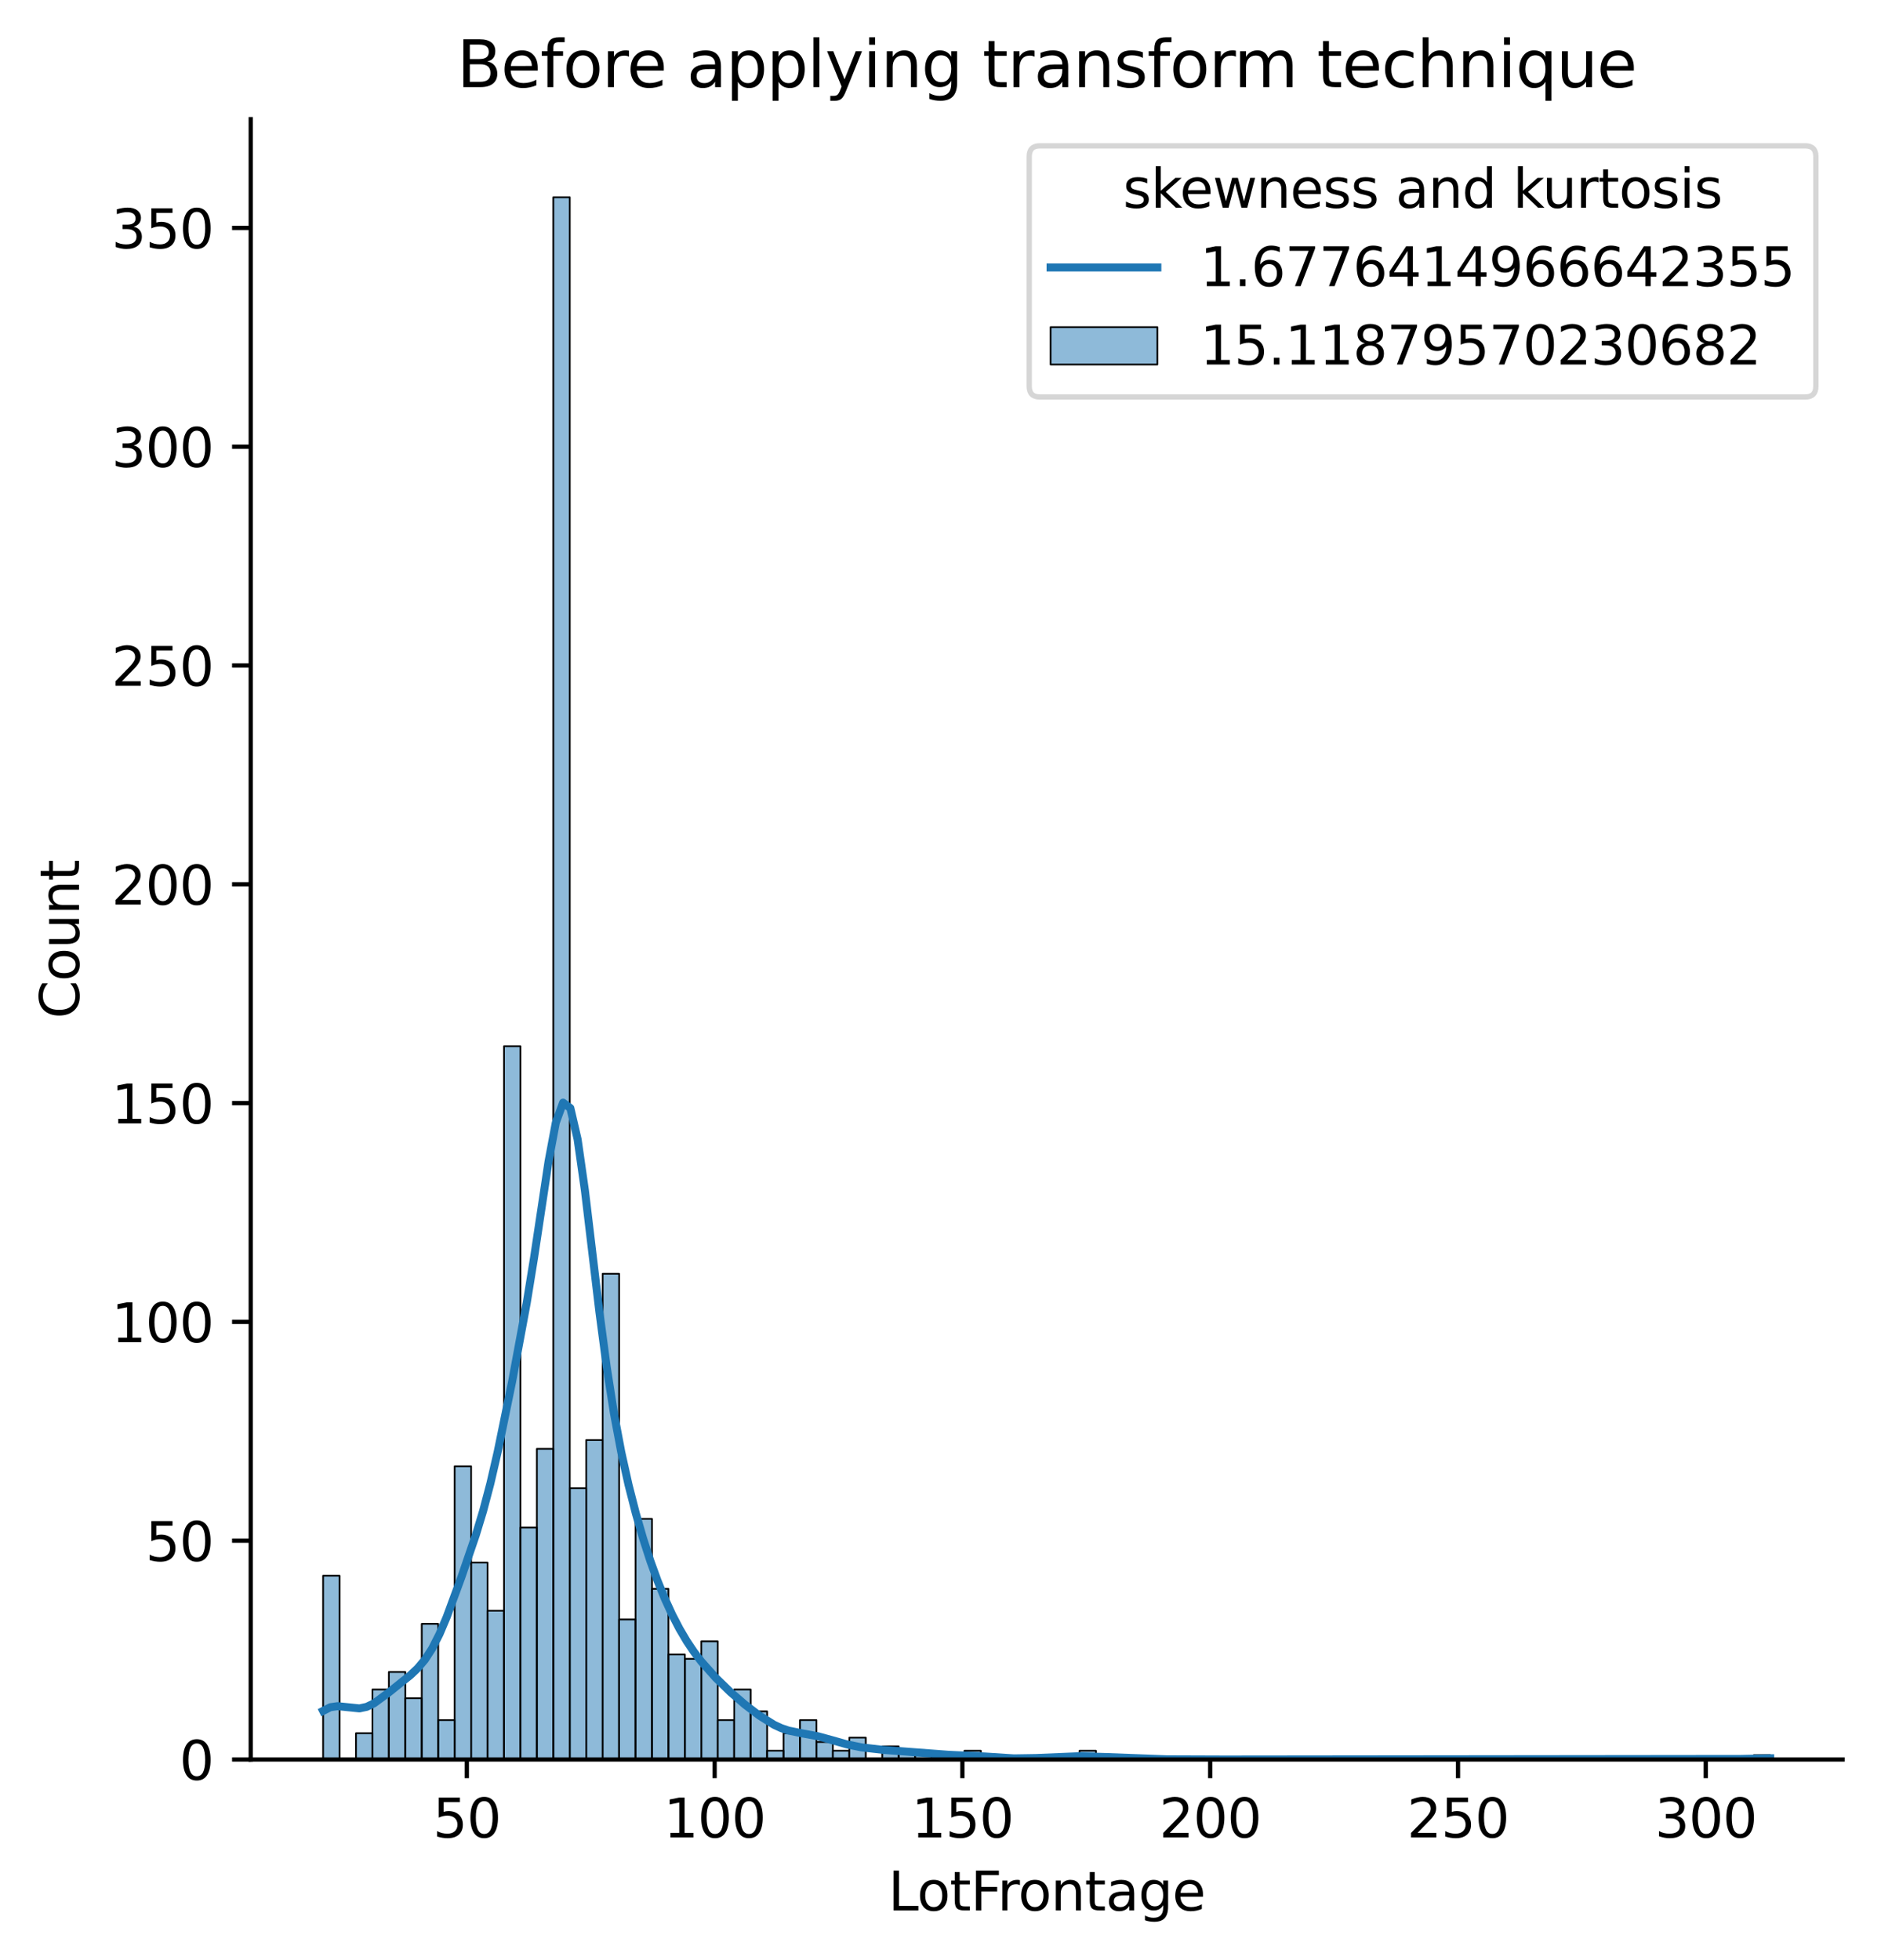 <?xml version="1.0" encoding="utf-8" standalone="no"?>
<!DOCTYPE svg PUBLIC "-//W3C//DTD SVG 1.1//EN"
  "http://www.w3.org/Graphics/SVG/1.1/DTD/svg11.dtd">
<svg xmlns:xlink="http://www.w3.org/1999/xlink" width="352.316pt" height="367.114pt" viewBox="0 0 352.316 367.114" xmlns="http://www.w3.org/2000/svg" version="1.1">
 <defs>
  <style type="text/css">*{stroke-linejoin: round; stroke-linecap: butt}</style>
 </defs>
 <g id="figure_1">
  <g id="patch_1">
   <path d="M 0 367.114 
L 352.316 367.114 
L 352.316 0 
L 0 0 
z
" style="fill: #ffffff"/>
  </g>
  <g id="axes_1">
   <g id="patch_2">
    <path d="M 46.966 329.558 
L 345.116 329.558 
L 345.116 22.318 
L 46.966 22.318 
z
" style="fill: #ffffff"/>
   </g>
   <g id="patch_3">
    <path d="M 60.518 329.558 
L 63.598 329.558 
L 63.598 295.133 
L 60.518 295.133 
z
" clip-path="url(#p7c8b0f9754)" style="fill: #1f77b4; fill-opacity: 0.5; stroke: #000000; stroke-width: 0.318; stroke-linejoin: miter"/>
   </g>
   <g id="patch_4">
    <path d="M 63.598 329.558 
L 66.678 329.558 
L 66.678 329.558 
L 63.598 329.558 
z
" clip-path="url(#p7c8b0f9754)" style="fill: #1f77b4; fill-opacity: 0.5; stroke: #000000; stroke-width: 0.318; stroke-linejoin: miter"/>
   </g>
   <g id="patch_5">
    <path d="M 66.678 329.558 
L 69.758 329.558 
L 69.758 324.64 
L 66.678 324.64 
z
" clip-path="url(#p7c8b0f9754)" style="fill: #1f77b4; fill-opacity: 0.5; stroke: #000000; stroke-width: 0.318; stroke-linejoin: miter"/>
   </g>
   <g id="patch_6">
    <path d="M 69.758 329.558 
L 72.838 329.558 
L 72.838 316.444 
L 69.758 316.444 
z
" clip-path="url(#p7c8b0f9754)" style="fill: #1f77b4; fill-opacity: 0.5; stroke: #000000; stroke-width: 0.318; stroke-linejoin: miter"/>
   </g>
   <g id="patch_7">
    <path d="M 72.838 329.558 
L 75.918 329.558 
L 75.918 313.165 
L 72.838 313.165 
z
" clip-path="url(#p7c8b0f9754)" style="fill: #1f77b4; fill-opacity: 0.5; stroke: #000000; stroke-width: 0.318; stroke-linejoin: miter"/>
   </g>
   <g id="patch_8">
    <path d="M 75.918 329.558 
L 78.998 329.558 
L 78.998 318.083 
L 75.918 318.083 
z
" clip-path="url(#p7c8b0f9754)" style="fill: #1f77b4; fill-opacity: 0.5; stroke: #000000; stroke-width: 0.318; stroke-linejoin: miter"/>
   </g>
   <g id="patch_9">
    <path d="M 78.998 329.558 
L 82.078 329.558 
L 82.078 304.149 
L 78.998 304.149 
z
" clip-path="url(#p7c8b0f9754)" style="fill: #1f77b4; fill-opacity: 0.5; stroke: #000000; stroke-width: 0.318; stroke-linejoin: miter"/>
   </g>
   <g id="patch_10">
    <path d="M 82.078 329.558 
L 85.158 329.558 
L 85.158 322.181 
L 82.078 322.181 
z
" clip-path="url(#p7c8b0f9754)" style="fill: #1f77b4; fill-opacity: 0.5; stroke: #000000; stroke-width: 0.318; stroke-linejoin: miter"/>
   </g>
   <g id="patch_11">
    <path d="M 85.158 329.558 
L 88.238 329.558 
L 88.238 274.643 
L 85.158 274.643 
z
" clip-path="url(#p7c8b0f9754)" style="fill: #1f77b4; fill-opacity: 0.5; stroke: #000000; stroke-width: 0.318; stroke-linejoin: miter"/>
   </g>
   <g id="patch_12">
    <path d="M 88.238 329.558 
L 91.319 329.558 
L 91.319 292.675 
L 88.238 292.675 
z
" clip-path="url(#p7c8b0f9754)" style="fill: #1f77b4; fill-opacity: 0.5; stroke: #000000; stroke-width: 0.318; stroke-linejoin: miter"/>
   </g>
   <g id="patch_13">
    <path d="M 91.319 329.558 
L 94.399 329.558 
L 94.399 301.691 
L 91.319 301.691 
z
" clip-path="url(#p7c8b0f9754)" style="fill: #1f77b4; fill-opacity: 0.5; stroke: #000000; stroke-width: 0.318; stroke-linejoin: miter"/>
   </g>
   <g id="patch_14">
    <path d="M 94.399 329.558 
L 97.479 329.558 
L 97.479 195.958 
L 94.399 195.958 
z
" clip-path="url(#p7c8b0f9754)" style="fill: #1f77b4; fill-opacity: 0.5; stroke: #000000; stroke-width: 0.318; stroke-linejoin: miter"/>
   </g>
   <g id="patch_15">
    <path d="M 97.479 329.558 
L 100.559 329.558 
L 100.559 286.117 
L 97.479 286.117 
z
" clip-path="url(#p7c8b0f9754)" style="fill: #1f77b4; fill-opacity: 0.5; stroke: #000000; stroke-width: 0.318; stroke-linejoin: miter"/>
   </g>
   <g id="patch_16">
    <path d="M 100.559 329.558 
L 103.639 329.558 
L 103.639 271.364 
L 100.559 271.364 
z
" clip-path="url(#p7c8b0f9754)" style="fill: #1f77b4; fill-opacity: 0.5; stroke: #000000; stroke-width: 0.318; stroke-linejoin: miter"/>
   </g>
   <g id="patch_17">
    <path d="M 103.639 329.558 
L 106.719 329.558 
L 106.719 36.949 
L 103.639 36.949 
z
" clip-path="url(#p7c8b0f9754)" style="fill: #1f77b4; fill-opacity: 0.5; stroke: #000000; stroke-width: 0.318; stroke-linejoin: miter"/>
   </g>
   <g id="patch_18">
    <path d="M 106.719 329.558 
L 109.799 329.558 
L 109.799 278.741 
L 106.719 278.741 
z
" clip-path="url(#p7c8b0f9754)" style="fill: #1f77b4; fill-opacity: 0.5; stroke: #000000; stroke-width: 0.318; stroke-linejoin: miter"/>
   </g>
   <g id="patch_19">
    <path d="M 109.799 329.558 
L 112.879 329.558 
L 112.879 269.725 
L 109.799 269.725 
z
" clip-path="url(#p7c8b0f9754)" style="fill: #1f77b4; fill-opacity: 0.5; stroke: #000000; stroke-width: 0.318; stroke-linejoin: miter"/>
   </g>
   <g id="patch_20">
    <path d="M 112.879 329.558 
L 115.959 329.558 
L 115.959 238.579 
L 112.879 238.579 
z
" clip-path="url(#p7c8b0f9754)" style="fill: #1f77b4; fill-opacity: 0.5; stroke: #000000; stroke-width: 0.318; stroke-linejoin: miter"/>
   </g>
   <g id="patch_21">
    <path d="M 115.959 329.558 
L 119.039 329.558 
L 119.039 303.33 
L 115.959 303.33 
z
" clip-path="url(#p7c8b0f9754)" style="fill: #1f77b4; fill-opacity: 0.5; stroke: #000000; stroke-width: 0.318; stroke-linejoin: miter"/>
   </g>
   <g id="patch_22">
    <path d="M 119.039 329.558 
L 122.119 329.558 
L 122.119 284.478 
L 119.039 284.478 
z
" clip-path="url(#p7c8b0f9754)" style="fill: #1f77b4; fill-opacity: 0.5; stroke: #000000; stroke-width: 0.318; stroke-linejoin: miter"/>
   </g>
   <g id="patch_23">
    <path d="M 122.119 329.558 
L 125.199 329.558 
L 125.199 297.592 
L 122.119 297.592 
z
" clip-path="url(#p7c8b0f9754)" style="fill: #1f77b4; fill-opacity: 0.5; stroke: #000000; stroke-width: 0.318; stroke-linejoin: miter"/>
   </g>
   <g id="patch_24">
    <path d="M 125.199 329.558 
L 128.279 329.558 
L 128.279 309.887 
L 125.199 309.887 
z
" clip-path="url(#p7c8b0f9754)" style="fill: #1f77b4; fill-opacity: 0.5; stroke: #000000; stroke-width: 0.318; stroke-linejoin: miter"/>
   </g>
   <g id="patch_25">
    <path d="M 128.279 329.558 
L 131.359 329.558 
L 131.359 310.707 
L 128.279 310.707 
z
" clip-path="url(#p7c8b0f9754)" style="fill: #1f77b4; fill-opacity: 0.5; stroke: #000000; stroke-width: 0.318; stroke-linejoin: miter"/>
   </g>
   <g id="patch_26">
    <path d="M 131.359 329.558 
L 134.439 329.558 
L 134.439 307.428 
L 131.359 307.428 
z
" clip-path="url(#p7c8b0f9754)" style="fill: #1f77b4; fill-opacity: 0.5; stroke: #000000; stroke-width: 0.318; stroke-linejoin: miter"/>
   </g>
   <g id="patch_27">
    <path d="M 134.439 329.558 
L 137.519 329.558 
L 137.519 322.181 
L 134.439 322.181 
z
" clip-path="url(#p7c8b0f9754)" style="fill: #1f77b4; fill-opacity: 0.5; stroke: #000000; stroke-width: 0.318; stroke-linejoin: miter"/>
   </g>
   <g id="patch_28">
    <path d="M 137.519 329.558 
L 140.6 329.558 
L 140.6 316.444 
L 137.519 316.444 
z
" clip-path="url(#p7c8b0f9754)" style="fill: #1f77b4; fill-opacity: 0.5; stroke: #000000; stroke-width: 0.318; stroke-linejoin: miter"/>
   </g>
   <g id="patch_29">
    <path d="M 140.6 329.558 
L 143.68 329.558 
L 143.68 320.542 
L 140.6 320.542 
z
" clip-path="url(#p7c8b0f9754)" style="fill: #1f77b4; fill-opacity: 0.5; stroke: #000000; stroke-width: 0.318; stroke-linejoin: miter"/>
   </g>
   <g id="patch_30">
    <path d="M 143.68 329.558 
L 146.76 329.558 
L 146.76 327.919 
L 143.68 327.919 
z
" clip-path="url(#p7c8b0f9754)" style="fill: #1f77b4; fill-opacity: 0.5; stroke: #000000; stroke-width: 0.318; stroke-linejoin: miter"/>
   </g>
   <g id="patch_31">
    <path d="M 146.76 329.558 
L 149.84 329.558 
L 149.84 324.64 
L 146.76 324.64 
z
" clip-path="url(#p7c8b0f9754)" style="fill: #1f77b4; fill-opacity: 0.5; stroke: #000000; stroke-width: 0.318; stroke-linejoin: miter"/>
   </g>
   <g id="patch_32">
    <path d="M 149.84 329.558 
L 152.92 329.558 
L 152.92 322.181 
L 149.84 322.181 
z
" clip-path="url(#p7c8b0f9754)" style="fill: #1f77b4; fill-opacity: 0.5; stroke: #000000; stroke-width: 0.318; stroke-linejoin: miter"/>
   </g>
   <g id="patch_33">
    <path d="M 152.92 329.558 
L 156 329.558 
L 156 326.28 
L 152.92 326.28 
z
" clip-path="url(#p7c8b0f9754)" style="fill: #1f77b4; fill-opacity: 0.5; stroke: #000000; stroke-width: 0.318; stroke-linejoin: miter"/>
   </g>
   <g id="patch_34">
    <path d="M 156 329.558 
L 159.08 329.558 
L 159.08 327.919 
L 156 327.919 
z
" clip-path="url(#p7c8b0f9754)" style="fill: #1f77b4; fill-opacity: 0.5; stroke: #000000; stroke-width: 0.318; stroke-linejoin: miter"/>
   </g>
   <g id="patch_35">
    <path d="M 159.08 329.558 
L 162.16 329.558 
L 162.16 325.46 
L 159.08 325.46 
z
" clip-path="url(#p7c8b0f9754)" style="fill: #1f77b4; fill-opacity: 0.5; stroke: #000000; stroke-width: 0.318; stroke-linejoin: miter"/>
   </g>
   <g id="patch_36">
    <path d="M 162.16 329.558 
L 165.24 329.558 
L 165.24 329.558 
L 162.16 329.558 
z
" clip-path="url(#p7c8b0f9754)" style="fill: #1f77b4; fill-opacity: 0.5; stroke: #000000; stroke-width: 0.318; stroke-linejoin: miter"/>
   </g>
   <g id="patch_37">
    <path d="M 165.24 329.558 
L 168.32 329.558 
L 168.32 327.099 
L 165.24 327.099 
z
" clip-path="url(#p7c8b0f9754)" style="fill: #1f77b4; fill-opacity: 0.5; stroke: #000000; stroke-width: 0.318; stroke-linejoin: miter"/>
   </g>
   <g id="patch_38">
    <path d="M 168.32 329.558 
L 171.4 329.558 
L 171.4 327.919 
L 168.32 327.919 
z
" clip-path="url(#p7c8b0f9754)" style="fill: #1f77b4; fill-opacity: 0.5; stroke: #000000; stroke-width: 0.318; stroke-linejoin: miter"/>
   </g>
   <g id="patch_39">
    <path d="M 171.4 329.558 
L 174.48 329.558 
L 174.48 328.738 
L 171.4 328.738 
z
" clip-path="url(#p7c8b0f9754)" style="fill: #1f77b4; fill-opacity: 0.5; stroke: #000000; stroke-width: 0.318; stroke-linejoin: miter"/>
   </g>
   <g id="patch_40">
    <path d="M 174.48 329.558 
L 177.56 329.558 
L 177.56 328.738 
L 174.48 328.738 
z
" clip-path="url(#p7c8b0f9754)" style="fill: #1f77b4; fill-opacity: 0.5; stroke: #000000; stroke-width: 0.318; stroke-linejoin: miter"/>
   </g>
   <g id="patch_41">
    <path d="M 177.56 329.558 
L 180.64 329.558 
L 180.64 328.738 
L 177.56 328.738 
z
" clip-path="url(#p7c8b0f9754)" style="fill: #1f77b4; fill-opacity: 0.5; stroke: #000000; stroke-width: 0.318; stroke-linejoin: miter"/>
   </g>
   <g id="patch_42">
    <path d="M 180.64 329.558 
L 183.72 329.558 
L 183.72 327.919 
L 180.64 327.919 
z
" clip-path="url(#p7c8b0f9754)" style="fill: #1f77b4; fill-opacity: 0.5; stroke: #000000; stroke-width: 0.318; stroke-linejoin: miter"/>
   </g>
   <g id="patch_43">
    <path d="M 183.72 329.558 
L 186.8 329.558 
L 186.8 329.558 
L 183.72 329.558 
z
" clip-path="url(#p7c8b0f9754)" style="fill: #1f77b4; fill-opacity: 0.5; stroke: #000000; stroke-width: 0.318; stroke-linejoin: miter"/>
   </g>
   <g id="patch_44">
    <path d="M 186.8 329.558 
L 189.881 329.558 
L 189.881 329.558 
L 186.8 329.558 
z
" clip-path="url(#p7c8b0f9754)" style="fill: #1f77b4; fill-opacity: 0.5; stroke: #000000; stroke-width: 0.318; stroke-linejoin: miter"/>
   </g>
   <g id="patch_45">
    <path d="M 189.881 329.558 
L 192.961 329.558 
L 192.961 329.558 
L 189.881 329.558 
z
" clip-path="url(#p7c8b0f9754)" style="fill: #1f77b4; fill-opacity: 0.5; stroke: #000000; stroke-width: 0.318; stroke-linejoin: miter"/>
   </g>
   <g id="patch_46">
    <path d="M 192.961 329.558 
L 196.041 329.558 
L 196.041 329.558 
L 192.961 329.558 
z
" clip-path="url(#p7c8b0f9754)" style="fill: #1f77b4; fill-opacity: 0.5; stroke: #000000; stroke-width: 0.318; stroke-linejoin: miter"/>
   </g>
   <g id="patch_47">
    <path d="M 196.041 329.558 
L 199.121 329.558 
L 199.121 328.738 
L 196.041 328.738 
z
" clip-path="url(#p7c8b0f9754)" style="fill: #1f77b4; fill-opacity: 0.5; stroke: #000000; stroke-width: 0.318; stroke-linejoin: miter"/>
   </g>
   <g id="patch_48">
    <path d="M 199.121 329.558 
L 202.201 329.558 
L 202.201 329.558 
L 199.121 329.558 
z
" clip-path="url(#p7c8b0f9754)" style="fill: #1f77b4; fill-opacity: 0.5; stroke: #000000; stroke-width: 0.318; stroke-linejoin: miter"/>
   </g>
   <g id="patch_49">
    <path d="M 202.201 329.558 
L 205.281 329.558 
L 205.281 327.919 
L 202.201 327.919 
z
" clip-path="url(#p7c8b0f9754)" style="fill: #1f77b4; fill-opacity: 0.5; stroke: #000000; stroke-width: 0.318; stroke-linejoin: miter"/>
   </g>
   <g id="patch_50">
    <path d="M 205.281 329.558 
L 208.361 329.558 
L 208.361 329.558 
L 205.281 329.558 
z
" clip-path="url(#p7c8b0f9754)" style="fill: #1f77b4; fill-opacity: 0.5; stroke: #000000; stroke-width: 0.318; stroke-linejoin: miter"/>
   </g>
   <g id="patch_51">
    <path d="M 208.361 329.558 
L 211.441 329.558 
L 211.441 328.738 
L 208.361 328.738 
z
" clip-path="url(#p7c8b0f9754)" style="fill: #1f77b4; fill-opacity: 0.5; stroke: #000000; stroke-width: 0.318; stroke-linejoin: miter"/>
   </g>
   <g id="patch_52">
    <path d="M 211.441 329.558 
L 214.521 329.558 
L 214.521 329.558 
L 211.441 329.558 
z
" clip-path="url(#p7c8b0f9754)" style="fill: #1f77b4; fill-opacity: 0.5; stroke: #000000; stroke-width: 0.318; stroke-linejoin: miter"/>
   </g>
   <g id="patch_53">
    <path d="M 214.521 329.558 
L 217.601 329.558 
L 217.601 329.558 
L 214.521 329.558 
z
" clip-path="url(#p7c8b0f9754)" style="fill: #1f77b4; fill-opacity: 0.5; stroke: #000000; stroke-width: 0.318; stroke-linejoin: miter"/>
   </g>
   <g id="patch_54">
    <path d="M 217.601 329.558 
L 220.681 329.558 
L 220.681 329.558 
L 217.601 329.558 
z
" clip-path="url(#p7c8b0f9754)" style="fill: #1f77b4; fill-opacity: 0.5; stroke: #000000; stroke-width: 0.318; stroke-linejoin: miter"/>
   </g>
   <g id="patch_55">
    <path d="M 220.681 329.558 
L 223.761 329.558 
L 223.761 329.558 
L 220.681 329.558 
z
" clip-path="url(#p7c8b0f9754)" style="fill: #1f77b4; fill-opacity: 0.5; stroke: #000000; stroke-width: 0.318; stroke-linejoin: miter"/>
   </g>
   <g id="patch_56">
    <path d="M 223.761 329.558 
L 226.841 329.558 
L 226.841 329.558 
L 223.761 329.558 
z
" clip-path="url(#p7c8b0f9754)" style="fill: #1f77b4; fill-opacity: 0.5; stroke: #000000; stroke-width: 0.318; stroke-linejoin: miter"/>
   </g>
   <g id="patch_57">
    <path d="M 226.841 329.558 
L 229.921 329.558 
L 229.921 329.558 
L 226.841 329.558 
z
" clip-path="url(#p7c8b0f9754)" style="fill: #1f77b4; fill-opacity: 0.5; stroke: #000000; stroke-width: 0.318; stroke-linejoin: miter"/>
   </g>
   <g id="patch_58">
    <path d="M 229.921 329.558 
L 233.001 329.558 
L 233.001 329.558 
L 229.921 329.558 
z
" clip-path="url(#p7c8b0f9754)" style="fill: #1f77b4; fill-opacity: 0.5; stroke: #000000; stroke-width: 0.318; stroke-linejoin: miter"/>
   </g>
   <g id="patch_59">
    <path d="M 233.001 329.558 
L 236.081 329.558 
L 236.081 329.558 
L 233.001 329.558 
z
" clip-path="url(#p7c8b0f9754)" style="fill: #1f77b4; fill-opacity: 0.5; stroke: #000000; stroke-width: 0.318; stroke-linejoin: miter"/>
   </g>
   <g id="patch_60">
    <path d="M 236.081 329.558 
L 239.161 329.558 
L 239.161 329.558 
L 236.081 329.558 
z
" clip-path="url(#p7c8b0f9754)" style="fill: #1f77b4; fill-opacity: 0.5; stroke: #000000; stroke-width: 0.318; stroke-linejoin: miter"/>
   </g>
   <g id="patch_61">
    <path d="M 239.161 329.558 
L 242.242 329.558 
L 242.242 329.558 
L 239.161 329.558 
z
" clip-path="url(#p7c8b0f9754)" style="fill: #1f77b4; fill-opacity: 0.5; stroke: #000000; stroke-width: 0.318; stroke-linejoin: miter"/>
   </g>
   <g id="patch_62">
    <path d="M 242.242 329.558 
L 245.322 329.558 
L 245.322 329.558 
L 242.242 329.558 
z
" clip-path="url(#p7c8b0f9754)" style="fill: #1f77b4; fill-opacity: 0.5; stroke: #000000; stroke-width: 0.318; stroke-linejoin: miter"/>
   </g>
   <g id="patch_63">
    <path d="M 245.322 329.558 
L 248.402 329.558 
L 248.402 329.558 
L 245.322 329.558 
z
" clip-path="url(#p7c8b0f9754)" style="fill: #1f77b4; fill-opacity: 0.5; stroke: #000000; stroke-width: 0.318; stroke-linejoin: miter"/>
   </g>
   <g id="patch_64">
    <path d="M 248.402 329.558 
L 251.482 329.558 
L 251.482 329.558 
L 248.402 329.558 
z
" clip-path="url(#p7c8b0f9754)" style="fill: #1f77b4; fill-opacity: 0.5; stroke: #000000; stroke-width: 0.318; stroke-linejoin: miter"/>
   </g>
   <g id="patch_65">
    <path d="M 251.482 329.558 
L 254.562 329.558 
L 254.562 329.558 
L 251.482 329.558 
z
" clip-path="url(#p7c8b0f9754)" style="fill: #1f77b4; fill-opacity: 0.5; stroke: #000000; stroke-width: 0.318; stroke-linejoin: miter"/>
   </g>
   <g id="patch_66">
    <path d="M 254.562 329.558 
L 257.642 329.558 
L 257.642 329.558 
L 254.562 329.558 
z
" clip-path="url(#p7c8b0f9754)" style="fill: #1f77b4; fill-opacity: 0.5; stroke: #000000; stroke-width: 0.318; stroke-linejoin: miter"/>
   </g>
   <g id="patch_67">
    <path d="M 257.642 329.558 
L 260.722 329.558 
L 260.722 329.558 
L 257.642 329.558 
z
" clip-path="url(#p7c8b0f9754)" style="fill: #1f77b4; fill-opacity: 0.5; stroke: #000000; stroke-width: 0.318; stroke-linejoin: miter"/>
   </g>
   <g id="patch_68">
    <path d="M 260.722 329.558 
L 263.802 329.558 
L 263.802 329.558 
L 260.722 329.558 
z
" clip-path="url(#p7c8b0f9754)" style="fill: #1f77b4; fill-opacity: 0.5; stroke: #000000; stroke-width: 0.318; stroke-linejoin: miter"/>
   </g>
   <g id="patch_69">
    <path d="M 263.802 329.558 
L 266.882 329.558 
L 266.882 329.558 
L 263.802 329.558 
z
" clip-path="url(#p7c8b0f9754)" style="fill: #1f77b4; fill-opacity: 0.5; stroke: #000000; stroke-width: 0.318; stroke-linejoin: miter"/>
   </g>
   <g id="patch_70">
    <path d="M 266.882 329.558 
L 269.962 329.558 
L 269.962 329.558 
L 266.882 329.558 
z
" clip-path="url(#p7c8b0f9754)" style="fill: #1f77b4; fill-opacity: 0.5; stroke: #000000; stroke-width: 0.318; stroke-linejoin: miter"/>
   </g>
   <g id="patch_71">
    <path d="M 269.962 329.558 
L 273.042 329.558 
L 273.042 329.558 
L 269.962 329.558 
z
" clip-path="url(#p7c8b0f9754)" style="fill: #1f77b4; fill-opacity: 0.5; stroke: #000000; stroke-width: 0.318; stroke-linejoin: miter"/>
   </g>
   <g id="patch_72">
    <path d="M 273.042 329.558 
L 276.122 329.558 
L 276.122 329.558 
L 273.042 329.558 
z
" clip-path="url(#p7c8b0f9754)" style="fill: #1f77b4; fill-opacity: 0.5; stroke: #000000; stroke-width: 0.318; stroke-linejoin: miter"/>
   </g>
   <g id="patch_73">
    <path d="M 276.122 329.558 
L 279.202 329.558 
L 279.202 329.558 
L 276.122 329.558 
z
" clip-path="url(#p7c8b0f9754)" style="fill: #1f77b4; fill-opacity: 0.5; stroke: #000000; stroke-width: 0.318; stroke-linejoin: miter"/>
   </g>
   <g id="patch_74">
    <path d="M 279.202 329.558 
L 282.282 329.558 
L 282.282 329.558 
L 279.202 329.558 
z
" clip-path="url(#p7c8b0f9754)" style="fill: #1f77b4; fill-opacity: 0.5; stroke: #000000; stroke-width: 0.318; stroke-linejoin: miter"/>
   </g>
   <g id="patch_75">
    <path d="M 282.282 329.558 
L 285.362 329.558 
L 285.362 329.558 
L 282.282 329.558 
z
" clip-path="url(#p7c8b0f9754)" style="fill: #1f77b4; fill-opacity: 0.5; stroke: #000000; stroke-width: 0.318; stroke-linejoin: miter"/>
   </g>
   <g id="patch_76">
    <path d="M 285.362 329.558 
L 288.442 329.558 
L 288.442 329.558 
L 285.362 329.558 
z
" clip-path="url(#p7c8b0f9754)" style="fill: #1f77b4; fill-opacity: 0.5; stroke: #000000; stroke-width: 0.318; stroke-linejoin: miter"/>
   </g>
   <g id="patch_77">
    <path d="M 288.442 329.558 
L 291.523 329.558 
L 291.523 329.558 
L 288.442 329.558 
z
" clip-path="url(#p7c8b0f9754)" style="fill: #1f77b4; fill-opacity: 0.5; stroke: #000000; stroke-width: 0.318; stroke-linejoin: miter"/>
   </g>
   <g id="patch_78">
    <path d="M 291.523 329.558 
L 294.603 329.558 
L 294.603 329.558 
L 291.523 329.558 
z
" clip-path="url(#p7c8b0f9754)" style="fill: #1f77b4; fill-opacity: 0.5; stroke: #000000; stroke-width: 0.318; stroke-linejoin: miter"/>
   </g>
   <g id="patch_79">
    <path d="M 294.603 329.558 
L 297.683 329.558 
L 297.683 329.558 
L 294.603 329.558 
z
" clip-path="url(#p7c8b0f9754)" style="fill: #1f77b4; fill-opacity: 0.5; stroke: #000000; stroke-width: 0.318; stroke-linejoin: miter"/>
   </g>
   <g id="patch_80">
    <path d="M 297.683 329.558 
L 300.763 329.558 
L 300.763 329.558 
L 297.683 329.558 
z
" clip-path="url(#p7c8b0f9754)" style="fill: #1f77b4; fill-opacity: 0.5; stroke: #000000; stroke-width: 0.318; stroke-linejoin: miter"/>
   </g>
   <g id="patch_81">
    <path d="M 300.763 329.558 
L 303.843 329.558 
L 303.843 329.558 
L 300.763 329.558 
z
" clip-path="url(#p7c8b0f9754)" style="fill: #1f77b4; fill-opacity: 0.5; stroke: #000000; stroke-width: 0.318; stroke-linejoin: miter"/>
   </g>
   <g id="patch_82">
    <path d="M 303.843 329.558 
L 306.923 329.558 
L 306.923 329.558 
L 303.843 329.558 
z
" clip-path="url(#p7c8b0f9754)" style="fill: #1f77b4; fill-opacity: 0.5; stroke: #000000; stroke-width: 0.318; stroke-linejoin: miter"/>
   </g>
   <g id="patch_83">
    <path d="M 306.923 329.558 
L 310.003 329.558 
L 310.003 329.558 
L 306.923 329.558 
z
" clip-path="url(#p7c8b0f9754)" style="fill: #1f77b4; fill-opacity: 0.5; stroke: #000000; stroke-width: 0.318; stroke-linejoin: miter"/>
   </g>
   <g id="patch_84">
    <path d="M 310.003 329.558 
L 313.083 329.558 
L 313.083 329.558 
L 310.003 329.558 
z
" clip-path="url(#p7c8b0f9754)" style="fill: #1f77b4; fill-opacity: 0.5; stroke: #000000; stroke-width: 0.318; stroke-linejoin: miter"/>
   </g>
   <g id="patch_85">
    <path d="M 313.083 329.558 
L 316.163 329.558 
L 316.163 329.558 
L 313.083 329.558 
z
" clip-path="url(#p7c8b0f9754)" style="fill: #1f77b4; fill-opacity: 0.5; stroke: #000000; stroke-width: 0.318; stroke-linejoin: miter"/>
   </g>
   <g id="patch_86">
    <path d="M 316.163 329.558 
L 319.243 329.558 
L 319.243 329.558 
L 316.163 329.558 
z
" clip-path="url(#p7c8b0f9754)" style="fill: #1f77b4; fill-opacity: 0.5; stroke: #000000; stroke-width: 0.318; stroke-linejoin: miter"/>
   </g>
   <g id="patch_87">
    <path d="M 319.243 329.558 
L 322.323 329.558 
L 322.323 329.558 
L 319.243 329.558 
z
" clip-path="url(#p7c8b0f9754)" style="fill: #1f77b4; fill-opacity: 0.5; stroke: #000000; stroke-width: 0.318; stroke-linejoin: miter"/>
   </g>
   <g id="patch_88">
    <path d="M 322.323 329.558 
L 325.403 329.558 
L 325.403 329.558 
L 322.323 329.558 
z
" clip-path="url(#p7c8b0f9754)" style="fill: #1f77b4; fill-opacity: 0.5; stroke: #000000; stroke-width: 0.318; stroke-linejoin: miter"/>
   </g>
   <g id="patch_89">
    <path d="M 325.403 329.558 
L 328.483 329.558 
L 328.483 329.558 
L 325.403 329.558 
z
" clip-path="url(#p7c8b0f9754)" style="fill: #1f77b4; fill-opacity: 0.5; stroke: #000000; stroke-width: 0.318; stroke-linejoin: miter"/>
   </g>
   <g id="patch_90">
    <path d="M 328.483 329.558 
L 331.563 329.558 
L 331.563 328.738 
L 328.483 328.738 
z
" clip-path="url(#p7c8b0f9754)" style="fill: #1f77b4; fill-opacity: 0.5; stroke: #000000; stroke-width: 0.318; stroke-linejoin: miter"/>
   </g>
   <g id="matplotlib.axis_1">
    <g id="xtick_1">
     <g id="line2d_1">
      <defs>
       <path id="m08f3826a1a" d="M 0 0 
L 0 3.5 
" style="stroke: #000000; stroke-width: 0.8"/>
      </defs>
      <g>
       <use xlink:href="#m08f3826a1a" x="87.437" y="329.558" style="stroke: #000000; stroke-width: 0.8"/>
      </g>
     </g>
     <g id="text_1">
      <!-- 50 -->
      <g transform="translate(81.074 344.157)scale(0.1 -0.1)">
       <defs>
        <path id="DejaVuSans-35" d="M 691 4666 
L 3169 4666 
L 3169 4134 
L 1269 4134 
L 1269 2991 
Q 1406 3038 1543 3061 
Q 1681 3084 1819 3084 
Q 2600 3084 3056 2656 
Q 3513 2228 3513 1497 
Q 3513 744 3044 326 
Q 2575 -91 1722 -91 
Q 1428 -91 1123 -41 
Q 819 9 494 109 
L 494 744 
Q 775 591 1075 516 
Q 1375 441 1709 441 
Q 2250 441 2565 725 
Q 2881 1009 2881 1497 
Q 2881 1984 2565 2268 
Q 2250 2553 1709 2553 
Q 1456 2553 1204 2497 
Q 953 2441 691 2322 
L 691 4666 
z
" transform="scale(0.016)"/>
        <path id="DejaVuSans-30" d="M 2034 4250 
Q 1547 4250 1301 3770 
Q 1056 3291 1056 2328 
Q 1056 1369 1301 889 
Q 1547 409 2034 409 
Q 2525 409 2770 889 
Q 3016 1369 3016 2328 
Q 3016 3291 2770 3770 
Q 2525 4250 2034 4250 
z
M 2034 4750 
Q 2819 4750 3233 4129 
Q 3647 3509 3647 2328 
Q 3647 1150 3233 529 
Q 2819 -91 2034 -91 
Q 1250 -91 836 529 
Q 422 1150 422 2328 
Q 422 3509 836 4129 
Q 1250 4750 2034 4750 
z
" transform="scale(0.016)"/>
       </defs>
       <use xlink:href="#DejaVuSans-35"/>
       <use xlink:href="#DejaVuSans-30" x="63.623"/>
      </g>
     </g>
    </g>
    <g id="xtick_2">
     <g id="line2d_2">
      <g>
       <use xlink:href="#m08f3826a1a" x="133.849" y="329.558" style="stroke: #000000; stroke-width: 0.8"/>
      </g>
     </g>
     <g id="text_2">
      <!-- 100 -->
      <g transform="translate(124.305 344.157)scale(0.1 -0.1)">
       <defs>
        <path id="DejaVuSans-31" d="M 794 531 
L 1825 531 
L 1825 4091 
L 703 3866 
L 703 4441 
L 1819 4666 
L 2450 4666 
L 2450 531 
L 3481 531 
L 3481 0 
L 794 0 
L 794 531 
z
" transform="scale(0.016)"/>
       </defs>
       <use xlink:href="#DejaVuSans-31"/>
       <use xlink:href="#DejaVuSans-30" x="63.623"/>
       <use xlink:href="#DejaVuSans-30" x="127.246"/>
      </g>
     </g>
    </g>
    <g id="xtick_3">
     <g id="line2d_3">
      <g>
       <use xlink:href="#m08f3826a1a" x="180.261" y="329.558" style="stroke: #000000; stroke-width: 0.8"/>
      </g>
     </g>
     <g id="text_3">
      <!-- 150 -->
      <g transform="translate(170.717 344.157)scale(0.1 -0.1)">
       <use xlink:href="#DejaVuSans-31"/>
       <use xlink:href="#DejaVuSans-35" x="63.623"/>
       <use xlink:href="#DejaVuSans-30" x="127.246"/>
      </g>
     </g>
    </g>
    <g id="xtick_4">
     <g id="line2d_4">
      <g>
       <use xlink:href="#m08f3826a1a" x="226.672" y="329.558" style="stroke: #000000; stroke-width: 0.8"/>
      </g>
     </g>
     <g id="text_4">
      <!-- 200 -->
      <g transform="translate(217.129 344.157)scale(0.1 -0.1)">
       <defs>
        <path id="DejaVuSans-32" d="M 1228 531 
L 3431 531 
L 3431 0 
L 469 0 
L 469 531 
Q 828 903 1448 1529 
Q 2069 2156 2228 2338 
Q 2531 2678 2651 2914 
Q 2772 3150 2772 3378 
Q 2772 3750 2511 3984 
Q 2250 4219 1831 4219 
Q 1534 4219 1204 4116 
Q 875 4013 500 3803 
L 500 4441 
Q 881 4594 1212 4672 
Q 1544 4750 1819 4750 
Q 2544 4750 2975 4387 
Q 3406 4025 3406 3419 
Q 3406 3131 3298 2873 
Q 3191 2616 2906 2266 
Q 2828 2175 2409 1742 
Q 1991 1309 1228 531 
z
" transform="scale(0.016)"/>
       </defs>
       <use xlink:href="#DejaVuSans-32"/>
       <use xlink:href="#DejaVuSans-30" x="63.623"/>
       <use xlink:href="#DejaVuSans-30" x="127.246"/>
      </g>
     </g>
    </g>
    <g id="xtick_5">
     <g id="line2d_5">
      <g>
       <use xlink:href="#m08f3826a1a" x="273.084" y="329.558" style="stroke: #000000; stroke-width: 0.8"/>
      </g>
     </g>
     <g id="text_5">
      <!-- 250 -->
      <g transform="translate(263.541 344.157)scale(0.1 -0.1)">
       <use xlink:href="#DejaVuSans-32"/>
       <use xlink:href="#DejaVuSans-35" x="63.623"/>
       <use xlink:href="#DejaVuSans-30" x="127.246"/>
      </g>
     </g>
    </g>
    <g id="xtick_6">
     <g id="line2d_6">
      <g>
       <use xlink:href="#m08f3826a1a" x="319.496" y="329.558" style="stroke: #000000; stroke-width: 0.8"/>
      </g>
     </g>
     <g id="text_6">
      <!-- 300 -->
      <g transform="translate(309.953 344.157)scale(0.1 -0.1)">
       <defs>
        <path id="DejaVuSans-33" d="M 2597 2516 
Q 3050 2419 3304 2112 
Q 3559 1806 3559 1356 
Q 3559 666 3084 287 
Q 2609 -91 1734 -91 
Q 1441 -91 1130 -33 
Q 819 25 488 141 
L 488 750 
Q 750 597 1062 519 
Q 1375 441 1716 441 
Q 2309 441 2620 675 
Q 2931 909 2931 1356 
Q 2931 1769 2642 2001 
Q 2353 2234 1838 2234 
L 1294 2234 
L 1294 2753 
L 1863 2753 
Q 2328 2753 2575 2939 
Q 2822 3125 2822 3475 
Q 2822 3834 2567 4026 
Q 2313 4219 1838 4219 
Q 1578 4219 1281 4162 
Q 984 4106 628 3988 
L 628 4550 
Q 988 4650 1302 4700 
Q 1616 4750 1894 4750 
Q 2613 4750 3031 4423 
Q 3450 4097 3450 3541 
Q 3450 3153 3228 2886 
Q 3006 2619 2597 2516 
z
" transform="scale(0.016)"/>
       </defs>
       <use xlink:href="#DejaVuSans-33"/>
       <use xlink:href="#DejaVuSans-30" x="63.623"/>
       <use xlink:href="#DejaVuSans-30" x="127.246"/>
      </g>
     </g>
    </g>
    <g id="text_7">
     <!-- LotFrontage -->
     <g transform="translate(166.363 357.835)scale(0.1 -0.1)">
      <defs>
       <path id="DejaVuSans-4c" d="M 628 4666 
L 1259 4666 
L 1259 531 
L 3531 531 
L 3531 0 
L 628 0 
L 628 4666 
z
" transform="scale(0.016)"/>
       <path id="DejaVuSans-6f" d="M 1959 3097 
Q 1497 3097 1228 2736 
Q 959 2375 959 1747 
Q 959 1119 1226 758 
Q 1494 397 1959 397 
Q 2419 397 2687 759 
Q 2956 1122 2956 1747 
Q 2956 2369 2687 2733 
Q 2419 3097 1959 3097 
z
M 1959 3584 
Q 2709 3584 3137 3096 
Q 3566 2609 3566 1747 
Q 3566 888 3137 398 
Q 2709 -91 1959 -91 
Q 1206 -91 779 398 
Q 353 888 353 1747 
Q 353 2609 779 3096 
Q 1206 3584 1959 3584 
z
" transform="scale(0.016)"/>
       <path id="DejaVuSans-74" d="M 1172 4494 
L 1172 3500 
L 2356 3500 
L 2356 3053 
L 1172 3053 
L 1172 1153 
Q 1172 725 1289 603 
Q 1406 481 1766 481 
L 2356 481 
L 2356 0 
L 1766 0 
Q 1100 0 847 248 
Q 594 497 594 1153 
L 594 3053 
L 172 3053 
L 172 3500 
L 594 3500 
L 594 4494 
L 1172 4494 
z
" transform="scale(0.016)"/>
       <path id="DejaVuSans-46" d="M 628 4666 
L 3309 4666 
L 3309 4134 
L 1259 4134 
L 1259 2759 
L 3109 2759 
L 3109 2228 
L 1259 2228 
L 1259 0 
L 628 0 
L 628 4666 
z
" transform="scale(0.016)"/>
       <path id="DejaVuSans-72" d="M 2631 2963 
Q 2534 3019 2420 3045 
Q 2306 3072 2169 3072 
Q 1681 3072 1420 2755 
Q 1159 2438 1159 1844 
L 1159 0 
L 581 0 
L 581 3500 
L 1159 3500 
L 1159 2956 
Q 1341 3275 1631 3429 
Q 1922 3584 2338 3584 
Q 2397 3584 2469 3576 
Q 2541 3569 2628 3553 
L 2631 2963 
z
" transform="scale(0.016)"/>
       <path id="DejaVuSans-6e" d="M 3513 2113 
L 3513 0 
L 2938 0 
L 2938 2094 
Q 2938 2591 2744 2837 
Q 2550 3084 2163 3084 
Q 1697 3084 1428 2787 
Q 1159 2491 1159 1978 
L 1159 0 
L 581 0 
L 581 3500 
L 1159 3500 
L 1159 2956 
Q 1366 3272 1645 3428 
Q 1925 3584 2291 3584 
Q 2894 3584 3203 3211 
Q 3513 2838 3513 2113 
z
" transform="scale(0.016)"/>
       <path id="DejaVuSans-61" d="M 2194 1759 
Q 1497 1759 1228 1600 
Q 959 1441 959 1056 
Q 959 750 1161 570 
Q 1363 391 1709 391 
Q 2188 391 2477 730 
Q 2766 1069 2766 1631 
L 2766 1759 
L 2194 1759 
z
M 3341 1997 
L 3341 0 
L 2766 0 
L 2766 531 
Q 2569 213 2275 61 
Q 1981 -91 1556 -91 
Q 1019 -91 701 211 
Q 384 513 384 1019 
Q 384 1609 779 1909 
Q 1175 2209 1959 2209 
L 2766 2209 
L 2766 2266 
Q 2766 2663 2505 2880 
Q 2244 3097 1772 3097 
Q 1472 3097 1187 3025 
Q 903 2953 641 2809 
L 641 3341 
Q 956 3463 1253 3523 
Q 1550 3584 1831 3584 
Q 2591 3584 2966 3190 
Q 3341 2797 3341 1997 
z
" transform="scale(0.016)"/>
       <path id="DejaVuSans-67" d="M 2906 1791 
Q 2906 2416 2648 2759 
Q 2391 3103 1925 3103 
Q 1463 3103 1205 2759 
Q 947 2416 947 1791 
Q 947 1169 1205 825 
Q 1463 481 1925 481 
Q 2391 481 2648 825 
Q 2906 1169 2906 1791 
z
M 3481 434 
Q 3481 -459 3084 -895 
Q 2688 -1331 1869 -1331 
Q 1566 -1331 1297 -1286 
Q 1028 -1241 775 -1147 
L 775 -588 
Q 1028 -725 1275 -790 
Q 1522 -856 1778 -856 
Q 2344 -856 2625 -561 
Q 2906 -266 2906 331 
L 2906 616 
Q 2728 306 2450 153 
Q 2172 0 1784 0 
Q 1141 0 747 490 
Q 353 981 353 1791 
Q 353 2603 747 3093 
Q 1141 3584 1784 3584 
Q 2172 3584 2450 3431 
Q 2728 3278 2906 2969 
L 2906 3500 
L 3481 3500 
L 3481 434 
z
" transform="scale(0.016)"/>
       <path id="DejaVuSans-65" d="M 3597 1894 
L 3597 1613 
L 953 1613 
Q 991 1019 1311 708 
Q 1631 397 2203 397 
Q 2534 397 2845 478 
Q 3156 559 3463 722 
L 3463 178 
Q 3153 47 2828 -22 
Q 2503 -91 2169 -91 
Q 1331 -91 842 396 
Q 353 884 353 1716 
Q 353 2575 817 3079 
Q 1281 3584 2069 3584 
Q 2775 3584 3186 3129 
Q 3597 2675 3597 1894 
z
M 3022 2063 
Q 3016 2534 2758 2815 
Q 2500 3097 2075 3097 
Q 1594 3097 1305 2825 
Q 1016 2553 972 2059 
L 3022 2063 
z
" transform="scale(0.016)"/>
      </defs>
      <use xlink:href="#DejaVuSans-4c"/>
      <use xlink:href="#DejaVuSans-6f" x="53.963"/>
      <use xlink:href="#DejaVuSans-74" x="115.145"/>
      <use xlink:href="#DejaVuSans-46" x="154.354"/>
      <use xlink:href="#DejaVuSans-72" x="204.623"/>
      <use xlink:href="#DejaVuSans-6f" x="243.486"/>
      <use xlink:href="#DejaVuSans-6e" x="304.668"/>
      <use xlink:href="#DejaVuSans-74" x="368.047"/>
      <use xlink:href="#DejaVuSans-61" x="407.256"/>
      <use xlink:href="#DejaVuSans-67" x="468.535"/>
      <use xlink:href="#DejaVuSans-65" x="532.012"/>
     </g>
    </g>
   </g>
   <g id="matplotlib.axis_2">
    <g id="ytick_1">
     <g id="line2d_7">
      <defs>
       <path id="ma187161987" d="M 0 0 
L -3.5 0 
" style="stroke: #000000; stroke-width: 0.8"/>
      </defs>
      <g>
       <use xlink:href="#ma187161987" x="46.966" y="329.558" style="stroke: #000000; stroke-width: 0.8"/>
      </g>
     </g>
     <g id="text_8">
      <!-- 0 -->
      <g transform="translate(33.603 333.357)scale(0.1 -0.1)">
       <use xlink:href="#DejaVuSans-30"/>
      </g>
     </g>
    </g>
    <g id="ytick_2">
     <g id="line2d_8">
      <g>
       <use xlink:href="#ma187161987" x="46.966" y="288.576" style="stroke: #000000; stroke-width: 0.8"/>
      </g>
     </g>
     <g id="text_9">
      <!-- 50 -->
      <g transform="translate(27.241 292.376)scale(0.1 -0.1)">
       <use xlink:href="#DejaVuSans-35"/>
       <use xlink:href="#DejaVuSans-30" x="63.623"/>
      </g>
     </g>
    </g>
    <g id="ytick_3">
     <g id="line2d_9">
      <g>
       <use xlink:href="#ma187161987" x="46.966" y="247.595" style="stroke: #000000; stroke-width: 0.8"/>
      </g>
     </g>
     <g id="text_10">
      <!-- 100 -->
      <g transform="translate(20.878 251.394)scale(0.1 -0.1)">
       <use xlink:href="#DejaVuSans-31"/>
       <use xlink:href="#DejaVuSans-30" x="63.623"/>
       <use xlink:href="#DejaVuSans-30" x="127.246"/>
      </g>
     </g>
    </g>
    <g id="ytick_4">
     <g id="line2d_10">
      <g>
       <use xlink:href="#ma187161987" x="46.966" y="206.613" style="stroke: #000000; stroke-width: 0.8"/>
      </g>
     </g>
     <g id="text_11">
      <!-- 150 -->
      <g transform="translate(20.878 210.412)scale(0.1 -0.1)">
       <use xlink:href="#DejaVuSans-31"/>
       <use xlink:href="#DejaVuSans-35" x="63.623"/>
       <use xlink:href="#DejaVuSans-30" x="127.246"/>
      </g>
     </g>
    </g>
    <g id="ytick_5">
     <g id="line2d_11">
      <g>
       <use xlink:href="#ma187161987" x="46.966" y="165.631" style="stroke: #000000; stroke-width: 0.8"/>
      </g>
     </g>
     <g id="text_12">
      <!-- 200 -->
      <g transform="translate(20.878 169.43)scale(0.1 -0.1)">
       <use xlink:href="#DejaVuSans-32"/>
       <use xlink:href="#DejaVuSans-30" x="63.623"/>
       <use xlink:href="#DejaVuSans-30" x="127.246"/>
      </g>
     </g>
    </g>
    <g id="ytick_6">
     <g id="line2d_12">
      <g>
       <use xlink:href="#ma187161987" x="46.966" y="124.649" style="stroke: #000000; stroke-width: 0.8"/>
      </g>
     </g>
     <g id="text_13">
      <!-- 250 -->
      <g transform="translate(20.878 128.449)scale(0.1 -0.1)">
       <use xlink:href="#DejaVuSans-32"/>
       <use xlink:href="#DejaVuSans-35" x="63.623"/>
       <use xlink:href="#DejaVuSans-30" x="127.246"/>
      </g>
     </g>
    </g>
    <g id="ytick_7">
     <g id="line2d_13">
      <g>
       <use xlink:href="#ma187161987" x="46.966" y="83.668" style="stroke: #000000; stroke-width: 0.8"/>
      </g>
     </g>
     <g id="text_14">
      <!-- 300 -->
      <g transform="translate(20.878 87.467)scale(0.1 -0.1)">
       <use xlink:href="#DejaVuSans-33"/>
       <use xlink:href="#DejaVuSans-30" x="63.623"/>
       <use xlink:href="#DejaVuSans-30" x="127.246"/>
      </g>
     </g>
    </g>
    <g id="ytick_8">
     <g id="line2d_14">
      <g>
       <use xlink:href="#ma187161987" x="46.966" y="42.686" style="stroke: #000000; stroke-width: 0.8"/>
      </g>
     </g>
     <g id="text_15">
      <!-- 350 -->
      <g transform="translate(20.878 46.485)scale(0.1 -0.1)">
       <use xlink:href="#DejaVuSans-33"/>
       <use xlink:href="#DejaVuSans-35" x="63.623"/>
       <use xlink:href="#DejaVuSans-30" x="127.246"/>
      </g>
     </g>
    </g>
    <g id="text_16">
     <!-- Count -->
     <g transform="translate(14.798 190.787)rotate(-90)scale(0.1 -0.1)">
      <defs>
       <path id="DejaVuSans-43" d="M 4122 4306 
L 4122 3641 
Q 3803 3938 3442 4084 
Q 3081 4231 2675 4231 
Q 1875 4231 1450 3742 
Q 1025 3253 1025 2328 
Q 1025 1406 1450 917 
Q 1875 428 2675 428 
Q 3081 428 3442 575 
Q 3803 722 4122 1019 
L 4122 359 
Q 3791 134 3420 21 
Q 3050 -91 2638 -91 
Q 1578 -91 968 557 
Q 359 1206 359 2328 
Q 359 3453 968 4101 
Q 1578 4750 2638 4750 
Q 3056 4750 3426 4639 
Q 3797 4528 4122 4306 
z
" transform="scale(0.016)"/>
       <path id="DejaVuSans-75" d="M 544 1381 
L 544 3500 
L 1119 3500 
L 1119 1403 
Q 1119 906 1312 657 
Q 1506 409 1894 409 
Q 2359 409 2629 706 
Q 2900 1003 2900 1516 
L 2900 3500 
L 3475 3500 
L 3475 0 
L 2900 0 
L 2900 538 
Q 2691 219 2414 64 
Q 2138 -91 1772 -91 
Q 1169 -91 856 284 
Q 544 659 544 1381 
z
M 1991 3584 
L 1991 3584 
z
" transform="scale(0.016)"/>
      </defs>
      <use xlink:href="#DejaVuSans-43"/>
      <use xlink:href="#DejaVuSans-6f" x="69.824"/>
      <use xlink:href="#DejaVuSans-75" x="131.006"/>
      <use xlink:href="#DejaVuSans-6e" x="194.385"/>
      <use xlink:href="#DejaVuSans-74" x="257.764"/>
     </g>
    </g>
   </g>
   <g id="line2d_15">
    <path d="M 60.518 320.458 
L 61.88 319.766 
L 63.242 319.571 
L 67.328 319.989 
L 68.69 319.696 
L 70.052 319.038 
L 72.776 317.038 
L 76.862 313.762 
L 78.224 312.481 
L 79.586 310.866 
L 80.948 308.762 
L 82.31 306.082 
L 83.673 302.864 
L 86.397 295.464 
L 89.121 287.515 
L 90.483 283.03 
L 91.845 277.877 
L 93.207 271.989 
L 95.931 258.715 
L 98.655 244.036 
L 100.017 235.655 
L 102.741 217.567 
L 104.103 210.286 
L 105.465 206.529 
L 106.827 207.542 
L 108.189 213.399 
L 109.551 222.948 
L 112.275 245.767 
L 113.637 256.043 
L 114.999 264.738 
L 116.361 271.976 
L 117.723 278.102 
L 119.086 283.43 
L 120.448 288.152 
L 121.81 292.365 
L 123.172 296.12 
L 124.534 299.461 
L 125.896 302.429 
L 127.258 305.058 
L 128.62 307.374 
L 129.982 309.406 
L 131.344 311.196 
L 134.068 314.26 
L 136.792 316.91 
L 139.516 319.264 
L 142.24 321.346 
L 144.964 323.051 
L 146.326 323.681 
L 147.688 324.142 
L 150.412 324.694 
L 153.136 325.194 
L 155.861 325.936 
L 158.585 326.717 
L 161.309 327.281 
L 165.395 327.754 
L 177.653 328.675 
L 184.463 328.999 
L 189.911 329.349 
L 193.998 329.284 
L 202.17 328.948 
L 207.618 329.112 
L 218.514 329.52 
L 229.411 329.558 
L 326.115 329.451 
L 331.563 329.335 
L 331.563 329.335 
" clip-path="url(#p7c8b0f9754)" style="fill: none; stroke: #1f77b4; stroke-width: 1.5; stroke-linecap: square"/>
   </g>
   <g id="patch_91">
    <path d="M 46.966 329.558 
L 46.966 22.318 
" style="fill: none; stroke: #000000; stroke-width: 0.8; stroke-linejoin: miter; stroke-linecap: square"/>
   </g>
   <g id="patch_92">
    <path d="M 46.966 329.558 
L 345.116 329.558 
" style="fill: none; stroke: #000000; stroke-width: 0.8; stroke-linejoin: miter; stroke-linecap: square"/>
   </g>
   <g id="text_17">
    <!-- Before applying transform technique -->
    <g transform="translate(85.582 16.318)scale(0.12 -0.12)">
     <defs>
      <path id="DejaVuSans-42" d="M 1259 2228 
L 1259 519 
L 2272 519 
Q 2781 519 3026 730 
Q 3272 941 3272 1375 
Q 3272 1813 3026 2020 
Q 2781 2228 2272 2228 
L 1259 2228 
z
M 1259 4147 
L 1259 2741 
L 2194 2741 
Q 2656 2741 2882 2914 
Q 3109 3088 3109 3444 
Q 3109 3797 2882 3972 
Q 2656 4147 2194 4147 
L 1259 4147 
z
M 628 4666 
L 2241 4666 
Q 2963 4666 3353 4366 
Q 3744 4066 3744 3513 
Q 3744 3084 3544 2831 
Q 3344 2578 2956 2516 
Q 3422 2416 3680 2098 
Q 3938 1781 3938 1306 
Q 3938 681 3513 340 
Q 3088 0 2303 0 
L 628 0 
L 628 4666 
z
" transform="scale(0.016)"/>
      <path id="DejaVuSans-66" d="M 2375 4863 
L 2375 4384 
L 1825 4384 
Q 1516 4384 1395 4259 
Q 1275 4134 1275 3809 
L 1275 3500 
L 2222 3500 
L 2222 3053 
L 1275 3053 
L 1275 0 
L 697 0 
L 697 3053 
L 147 3053 
L 147 3500 
L 697 3500 
L 697 3744 
Q 697 4328 969 4595 
Q 1241 4863 1831 4863 
L 2375 4863 
z
" transform="scale(0.016)"/>
      <path id="DejaVuSans-20" transform="scale(0.016)"/>
      <path id="DejaVuSans-70" d="M 1159 525 
L 1159 -1331 
L 581 -1331 
L 581 3500 
L 1159 3500 
L 1159 2969 
Q 1341 3281 1617 3432 
Q 1894 3584 2278 3584 
Q 2916 3584 3314 3078 
Q 3713 2572 3713 1747 
Q 3713 922 3314 415 
Q 2916 -91 2278 -91 
Q 1894 -91 1617 61 
Q 1341 213 1159 525 
z
M 3116 1747 
Q 3116 2381 2855 2742 
Q 2594 3103 2138 3103 
Q 1681 3103 1420 2742 
Q 1159 2381 1159 1747 
Q 1159 1113 1420 752 
Q 1681 391 2138 391 
Q 2594 391 2855 752 
Q 3116 1113 3116 1747 
z
" transform="scale(0.016)"/>
      <path id="DejaVuSans-6c" d="M 603 4863 
L 1178 4863 
L 1178 0 
L 603 0 
L 603 4863 
z
" transform="scale(0.016)"/>
      <path id="DejaVuSans-79" d="M 2059 -325 
Q 1816 -950 1584 -1140 
Q 1353 -1331 966 -1331 
L 506 -1331 
L 506 -850 
L 844 -850 
Q 1081 -850 1212 -737 
Q 1344 -625 1503 -206 
L 1606 56 
L 191 3500 
L 800 3500 
L 1894 763 
L 2988 3500 
L 3597 3500 
L 2059 -325 
z
" transform="scale(0.016)"/>
      <path id="DejaVuSans-69" d="M 603 3500 
L 1178 3500 
L 1178 0 
L 603 0 
L 603 3500 
z
M 603 4863 
L 1178 4863 
L 1178 4134 
L 603 4134 
L 603 4863 
z
" transform="scale(0.016)"/>
      <path id="DejaVuSans-73" d="M 2834 3397 
L 2834 2853 
Q 2591 2978 2328 3040 
Q 2066 3103 1784 3103 
Q 1356 3103 1142 2972 
Q 928 2841 928 2578 
Q 928 2378 1081 2264 
Q 1234 2150 1697 2047 
L 1894 2003 
Q 2506 1872 2764 1633 
Q 3022 1394 3022 966 
Q 3022 478 2636 193 
Q 2250 -91 1575 -91 
Q 1294 -91 989 -36 
Q 684 19 347 128 
L 347 722 
Q 666 556 975 473 
Q 1284 391 1588 391 
Q 1994 391 2212 530 
Q 2431 669 2431 922 
Q 2431 1156 2273 1281 
Q 2116 1406 1581 1522 
L 1381 1569 
Q 847 1681 609 1914 
Q 372 2147 372 2553 
Q 372 3047 722 3315 
Q 1072 3584 1716 3584 
Q 2034 3584 2315 3537 
Q 2597 3491 2834 3397 
z
" transform="scale(0.016)"/>
      <path id="DejaVuSans-6d" d="M 3328 2828 
Q 3544 3216 3844 3400 
Q 4144 3584 4550 3584 
Q 5097 3584 5394 3201 
Q 5691 2819 5691 2113 
L 5691 0 
L 5113 0 
L 5113 2094 
Q 5113 2597 4934 2840 
Q 4756 3084 4391 3084 
Q 3944 3084 3684 2787 
Q 3425 2491 3425 1978 
L 3425 0 
L 2847 0 
L 2847 2094 
Q 2847 2600 2669 2842 
Q 2491 3084 2119 3084 
Q 1678 3084 1418 2786 
Q 1159 2488 1159 1978 
L 1159 0 
L 581 0 
L 581 3500 
L 1159 3500 
L 1159 2956 
Q 1356 3278 1631 3431 
Q 1906 3584 2284 3584 
Q 2666 3584 2933 3390 
Q 3200 3197 3328 2828 
z
" transform="scale(0.016)"/>
      <path id="DejaVuSans-63" d="M 3122 3366 
L 3122 2828 
Q 2878 2963 2633 3030 
Q 2388 3097 2138 3097 
Q 1578 3097 1268 2742 
Q 959 2388 959 1747 
Q 959 1106 1268 751 
Q 1578 397 2138 397 
Q 2388 397 2633 464 
Q 2878 531 3122 666 
L 3122 134 
Q 2881 22 2623 -34 
Q 2366 -91 2075 -91 
Q 1284 -91 818 406 
Q 353 903 353 1747 
Q 353 2603 823 3093 
Q 1294 3584 2113 3584 
Q 2378 3584 2631 3529 
Q 2884 3475 3122 3366 
z
" transform="scale(0.016)"/>
      <path id="DejaVuSans-68" d="M 3513 2113 
L 3513 0 
L 2938 0 
L 2938 2094 
Q 2938 2591 2744 2837 
Q 2550 3084 2163 3084 
Q 1697 3084 1428 2787 
Q 1159 2491 1159 1978 
L 1159 0 
L 581 0 
L 581 4863 
L 1159 4863 
L 1159 2956 
Q 1366 3272 1645 3428 
Q 1925 3584 2291 3584 
Q 2894 3584 3203 3211 
Q 3513 2838 3513 2113 
z
" transform="scale(0.016)"/>
      <path id="DejaVuSans-71" d="M 947 1747 
Q 947 1113 1208 752 
Q 1469 391 1925 391 
Q 2381 391 2643 752 
Q 2906 1113 2906 1747 
Q 2906 2381 2643 2742 
Q 2381 3103 1925 3103 
Q 1469 3103 1208 2742 
Q 947 2381 947 1747 
z
M 2906 525 
Q 2725 213 2448 61 
Q 2172 -91 1784 -91 
Q 1150 -91 751 415 
Q 353 922 353 1747 
Q 353 2572 751 3078 
Q 1150 3584 1784 3584 
Q 2172 3584 2448 3432 
Q 2725 3281 2906 2969 
L 2906 3500 
L 3481 3500 
L 3481 -1331 
L 2906 -1331 
L 2906 525 
z
" transform="scale(0.016)"/>
     </defs>
     <use xlink:href="#DejaVuSans-42"/>
     <use xlink:href="#DejaVuSans-65" x="68.604"/>
     <use xlink:href="#DejaVuSans-66" x="130.127"/>
     <use xlink:href="#DejaVuSans-6f" x="165.332"/>
     <use xlink:href="#DejaVuSans-72" x="226.514"/>
     <use xlink:href="#DejaVuSans-65" x="265.377"/>
     <use xlink:href="#DejaVuSans-20" x="326.9"/>
     <use xlink:href="#DejaVuSans-61" x="358.688"/>
     <use xlink:href="#DejaVuSans-70" x="419.967"/>
     <use xlink:href="#DejaVuSans-70" x="483.443"/>
     <use xlink:href="#DejaVuSans-6c" x="546.92"/>
     <use xlink:href="#DejaVuSans-79" x="574.703"/>
     <use xlink:href="#DejaVuSans-69" x="633.883"/>
     <use xlink:href="#DejaVuSans-6e" x="661.666"/>
     <use xlink:href="#DejaVuSans-67" x="725.045"/>
     <use xlink:href="#DejaVuSans-20" x="788.521"/>
     <use xlink:href="#DejaVuSans-74" x="820.309"/>
     <use xlink:href="#DejaVuSans-72" x="859.518"/>
     <use xlink:href="#DejaVuSans-61" x="900.631"/>
     <use xlink:href="#DejaVuSans-6e" x="961.91"/>
     <use xlink:href="#DejaVuSans-73" x="1025.289"/>
     <use xlink:href="#DejaVuSans-66" x="1077.389"/>
     <use xlink:href="#DejaVuSans-6f" x="1112.594"/>
     <use xlink:href="#DejaVuSans-72" x="1173.775"/>
     <use xlink:href="#DejaVuSans-6d" x="1213.139"/>
     <use xlink:href="#DejaVuSans-20" x="1310.551"/>
     <use xlink:href="#DejaVuSans-74" x="1342.338"/>
     <use xlink:href="#DejaVuSans-65" x="1381.547"/>
     <use xlink:href="#DejaVuSans-63" x="1443.07"/>
     <use xlink:href="#DejaVuSans-68" x="1498.051"/>
     <use xlink:href="#DejaVuSans-6e" x="1561.43"/>
     <use xlink:href="#DejaVuSans-69" x="1624.809"/>
     <use xlink:href="#DejaVuSans-71" x="1652.592"/>
     <use xlink:href="#DejaVuSans-75" x="1716.068"/>
     <use xlink:href="#DejaVuSans-65" x="1779.447"/>
    </g>
   </g>
   <g id="legend_1">
    <g id="patch_93">
     <path d="M 194.775 74.353 
L 338.116 74.353 
Q 340.116 74.353 340.116 72.353 
L 340.116 29.318 
Q 340.116 27.318 338.116 27.318 
L 194.775 27.318 
Q 192.775 27.318 192.775 29.318 
L 192.775 72.353 
Q 192.775 74.353 194.775 74.353 
z
" style="fill: #ffffff; opacity: 0.8; stroke: #cccccc; stroke-linejoin: miter"/>
    </g>
    <g id="text_18">
     <!-- skewness and kurtosis -->
     <g transform="translate(210.34 38.917)scale(0.1 -0.1)">
      <defs>
       <path id="DejaVuSans-6b" d="M 581 4863 
L 1159 4863 
L 1159 1991 
L 2875 3500 
L 3609 3500 
L 1753 1863 
L 3688 0 
L 2938 0 
L 1159 1709 
L 1159 0 
L 581 0 
L 581 4863 
z
" transform="scale(0.016)"/>
       <path id="DejaVuSans-77" d="M 269 3500 
L 844 3500 
L 1563 769 
L 2278 3500 
L 2956 3500 
L 3675 769 
L 4391 3500 
L 4966 3500 
L 4050 0 
L 3372 0 
L 2619 2869 
L 1863 0 
L 1184 0 
L 269 3500 
z
" transform="scale(0.016)"/>
       <path id="DejaVuSans-64" d="M 2906 2969 
L 2906 4863 
L 3481 4863 
L 3481 0 
L 2906 0 
L 2906 525 
Q 2725 213 2448 61 
Q 2172 -91 1784 -91 
Q 1150 -91 751 415 
Q 353 922 353 1747 
Q 353 2572 751 3078 
Q 1150 3584 1784 3584 
Q 2172 3584 2448 3432 
Q 2725 3281 2906 2969 
z
M 947 1747 
Q 947 1113 1208 752 
Q 1469 391 1925 391 
Q 2381 391 2643 752 
Q 2906 1113 2906 1747 
Q 2906 2381 2643 2742 
Q 2381 3103 1925 3103 
Q 1469 3103 1208 2742 
Q 947 2381 947 1747 
z
" transform="scale(0.016)"/>
      </defs>
      <use xlink:href="#DejaVuSans-73"/>
      <use xlink:href="#DejaVuSans-6b" x="52.1"/>
      <use xlink:href="#DejaVuSans-65" x="106.385"/>
      <use xlink:href="#DejaVuSans-77" x="167.908"/>
      <use xlink:href="#DejaVuSans-6e" x="249.695"/>
      <use xlink:href="#DejaVuSans-65" x="313.074"/>
      <use xlink:href="#DejaVuSans-73" x="374.598"/>
      <use xlink:href="#DejaVuSans-73" x="426.697"/>
      <use xlink:href="#DejaVuSans-20" x="478.797"/>
      <use xlink:href="#DejaVuSans-61" x="510.584"/>
      <use xlink:href="#DejaVuSans-6e" x="571.863"/>
      <use xlink:href="#DejaVuSans-64" x="635.242"/>
      <use xlink:href="#DejaVuSans-20" x="698.719"/>
      <use xlink:href="#DejaVuSans-6b" x="730.506"/>
      <use xlink:href="#DejaVuSans-75" x="785.291"/>
      <use xlink:href="#DejaVuSans-72" x="848.67"/>
      <use xlink:href="#DejaVuSans-74" x="889.783"/>
      <use xlink:href="#DejaVuSans-6f" x="928.992"/>
      <use xlink:href="#DejaVuSans-73" x="990.174"/>
      <use xlink:href="#DejaVuSans-69" x="1042.273"/>
      <use xlink:href="#DejaVuSans-73" x="1070.057"/>
     </g>
    </g>
    <g id="line2d_16">
     <path d="M 196.775 50.095 
L 206.775 50.095 
L 216.775 50.095 
" style="fill: none; stroke: #1f77b4; stroke-width: 1.5; stroke-linecap: square"/>
    </g>
    <g id="text_19">
     <!-- 1.6776414966642355 -->
     <g transform="translate(224.775 53.595)scale(0.1 -0.1)">
      <defs>
       <path id="DejaVuSans-2e" d="M 684 794 
L 1344 794 
L 1344 0 
L 684 0 
L 684 794 
z
" transform="scale(0.016)"/>
       <path id="DejaVuSans-36" d="M 2113 2584 
Q 1688 2584 1439 2293 
Q 1191 2003 1191 1497 
Q 1191 994 1439 701 
Q 1688 409 2113 409 
Q 2538 409 2786 701 
Q 3034 994 3034 1497 
Q 3034 2003 2786 2293 
Q 2538 2584 2113 2584 
z
M 3366 4563 
L 3366 3988 
Q 3128 4100 2886 4159 
Q 2644 4219 2406 4219 
Q 1781 4219 1451 3797 
Q 1122 3375 1075 2522 
Q 1259 2794 1537 2939 
Q 1816 3084 2150 3084 
Q 2853 3084 3261 2657 
Q 3669 2231 3669 1497 
Q 3669 778 3244 343 
Q 2819 -91 2113 -91 
Q 1303 -91 875 529 
Q 447 1150 447 2328 
Q 447 3434 972 4092 
Q 1497 4750 2381 4750 
Q 2619 4750 2861 4703 
Q 3103 4656 3366 4563 
z
" transform="scale(0.016)"/>
       <path id="DejaVuSans-37" d="M 525 4666 
L 3525 4666 
L 3525 4397 
L 1831 0 
L 1172 0 
L 2766 4134 
L 525 4134 
L 525 4666 
z
" transform="scale(0.016)"/>
       <path id="DejaVuSans-34" d="M 2419 4116 
L 825 1625 
L 2419 1625 
L 2419 4116 
z
M 2253 4666 
L 3047 4666 
L 3047 1625 
L 3713 1625 
L 3713 1100 
L 3047 1100 
L 3047 0 
L 2419 0 
L 2419 1100 
L 313 1100 
L 313 1709 
L 2253 4666 
z
" transform="scale(0.016)"/>
       <path id="DejaVuSans-39" d="M 703 97 
L 703 672 
Q 941 559 1184 500 
Q 1428 441 1663 441 
Q 2288 441 2617 861 
Q 2947 1281 2994 2138 
Q 2813 1869 2534 1725 
Q 2256 1581 1919 1581 
Q 1219 1581 811 2004 
Q 403 2428 403 3163 
Q 403 3881 828 4315 
Q 1253 4750 1959 4750 
Q 2769 4750 3195 4129 
Q 3622 3509 3622 2328 
Q 3622 1225 3098 567 
Q 2575 -91 1691 -91 
Q 1453 -91 1209 -44 
Q 966 3 703 97 
z
M 1959 2075 
Q 2384 2075 2632 2365 
Q 2881 2656 2881 3163 
Q 2881 3666 2632 3958 
Q 2384 4250 1959 4250 
Q 1534 4250 1286 3958 
Q 1038 3666 1038 3163 
Q 1038 2656 1286 2365 
Q 1534 2075 1959 2075 
z
" transform="scale(0.016)"/>
      </defs>
      <use xlink:href="#DejaVuSans-31"/>
      <use xlink:href="#DejaVuSans-2e" x="63.623"/>
      <use xlink:href="#DejaVuSans-36" x="95.41"/>
      <use xlink:href="#DejaVuSans-37" x="159.033"/>
      <use xlink:href="#DejaVuSans-37" x="222.656"/>
      <use xlink:href="#DejaVuSans-36" x="286.279"/>
      <use xlink:href="#DejaVuSans-34" x="349.902"/>
      <use xlink:href="#DejaVuSans-31" x="413.525"/>
      <use xlink:href="#DejaVuSans-34" x="477.148"/>
      <use xlink:href="#DejaVuSans-39" x="540.771"/>
      <use xlink:href="#DejaVuSans-36" x="604.395"/>
      <use xlink:href="#DejaVuSans-36" x="668.018"/>
      <use xlink:href="#DejaVuSans-36" x="731.641"/>
      <use xlink:href="#DejaVuSans-34" x="795.264"/>
      <use xlink:href="#DejaVuSans-32" x="858.887"/>
      <use xlink:href="#DejaVuSans-33" x="922.51"/>
      <use xlink:href="#DejaVuSans-35" x="986.133"/>
      <use xlink:href="#DejaVuSans-35" x="1049.756"/>
     </g>
    </g>
    <g id="patch_94">
     <path d="M 196.775 68.273 
L 216.775 68.273 
L 216.775 61.273 
L 196.775 61.273 
z
" style="fill: #1f77b4; fill-opacity: 0.5; stroke: #000000; stroke-width: 0.318; stroke-linejoin: miter"/>
    </g>
    <g id="text_20">
     <!-- 15.11879570230682 -->
     <g transform="translate(224.775 68.273)scale(0.1 -0.1)">
      <defs>
       <path id="DejaVuSans-38" d="M 2034 2216 
Q 1584 2216 1326 1975 
Q 1069 1734 1069 1313 
Q 1069 891 1326 650 
Q 1584 409 2034 409 
Q 2484 409 2743 651 
Q 3003 894 3003 1313 
Q 3003 1734 2745 1975 
Q 2488 2216 2034 2216 
z
M 1403 2484 
Q 997 2584 770 2862 
Q 544 3141 544 3541 
Q 544 4100 942 4425 
Q 1341 4750 2034 4750 
Q 2731 4750 3128 4425 
Q 3525 4100 3525 3541 
Q 3525 3141 3298 2862 
Q 3072 2584 2669 2484 
Q 3125 2378 3379 2068 
Q 3634 1759 3634 1313 
Q 3634 634 3220 271 
Q 2806 -91 2034 -91 
Q 1263 -91 848 271 
Q 434 634 434 1313 
Q 434 1759 690 2068 
Q 947 2378 1403 2484 
z
M 1172 3481 
Q 1172 3119 1398 2916 
Q 1625 2713 2034 2713 
Q 2441 2713 2670 2916 
Q 2900 3119 2900 3481 
Q 2900 3844 2670 4047 
Q 2441 4250 2034 4250 
Q 1625 4250 1398 4047 
Q 1172 3844 1172 3481 
z
" transform="scale(0.016)"/>
      </defs>
      <use xlink:href="#DejaVuSans-31"/>
      <use xlink:href="#DejaVuSans-35" x="63.623"/>
      <use xlink:href="#DejaVuSans-2e" x="127.246"/>
      <use xlink:href="#DejaVuSans-31" x="159.033"/>
      <use xlink:href="#DejaVuSans-31" x="222.656"/>
      <use xlink:href="#DejaVuSans-38" x="286.279"/>
      <use xlink:href="#DejaVuSans-37" x="349.902"/>
      <use xlink:href="#DejaVuSans-39" x="413.525"/>
      <use xlink:href="#DejaVuSans-35" x="477.148"/>
      <use xlink:href="#DejaVuSans-37" x="540.771"/>
      <use xlink:href="#DejaVuSans-30" x="604.395"/>
      <use xlink:href="#DejaVuSans-32" x="668.018"/>
      <use xlink:href="#DejaVuSans-33" x="731.641"/>
      <use xlink:href="#DejaVuSans-30" x="795.264"/>
      <use xlink:href="#DejaVuSans-36" x="858.887"/>
      <use xlink:href="#DejaVuSans-38" x="922.51"/>
      <use xlink:href="#DejaVuSans-32" x="986.133"/>
     </g>
    </g>
   </g>
  </g>
 </g>
 <defs>
  <clipPath id="p7c8b0f9754">
   <rect x="46.966" y="22.318" width="298.15" height="307.24"/>
  </clipPath>
 </defs>
</svg>
